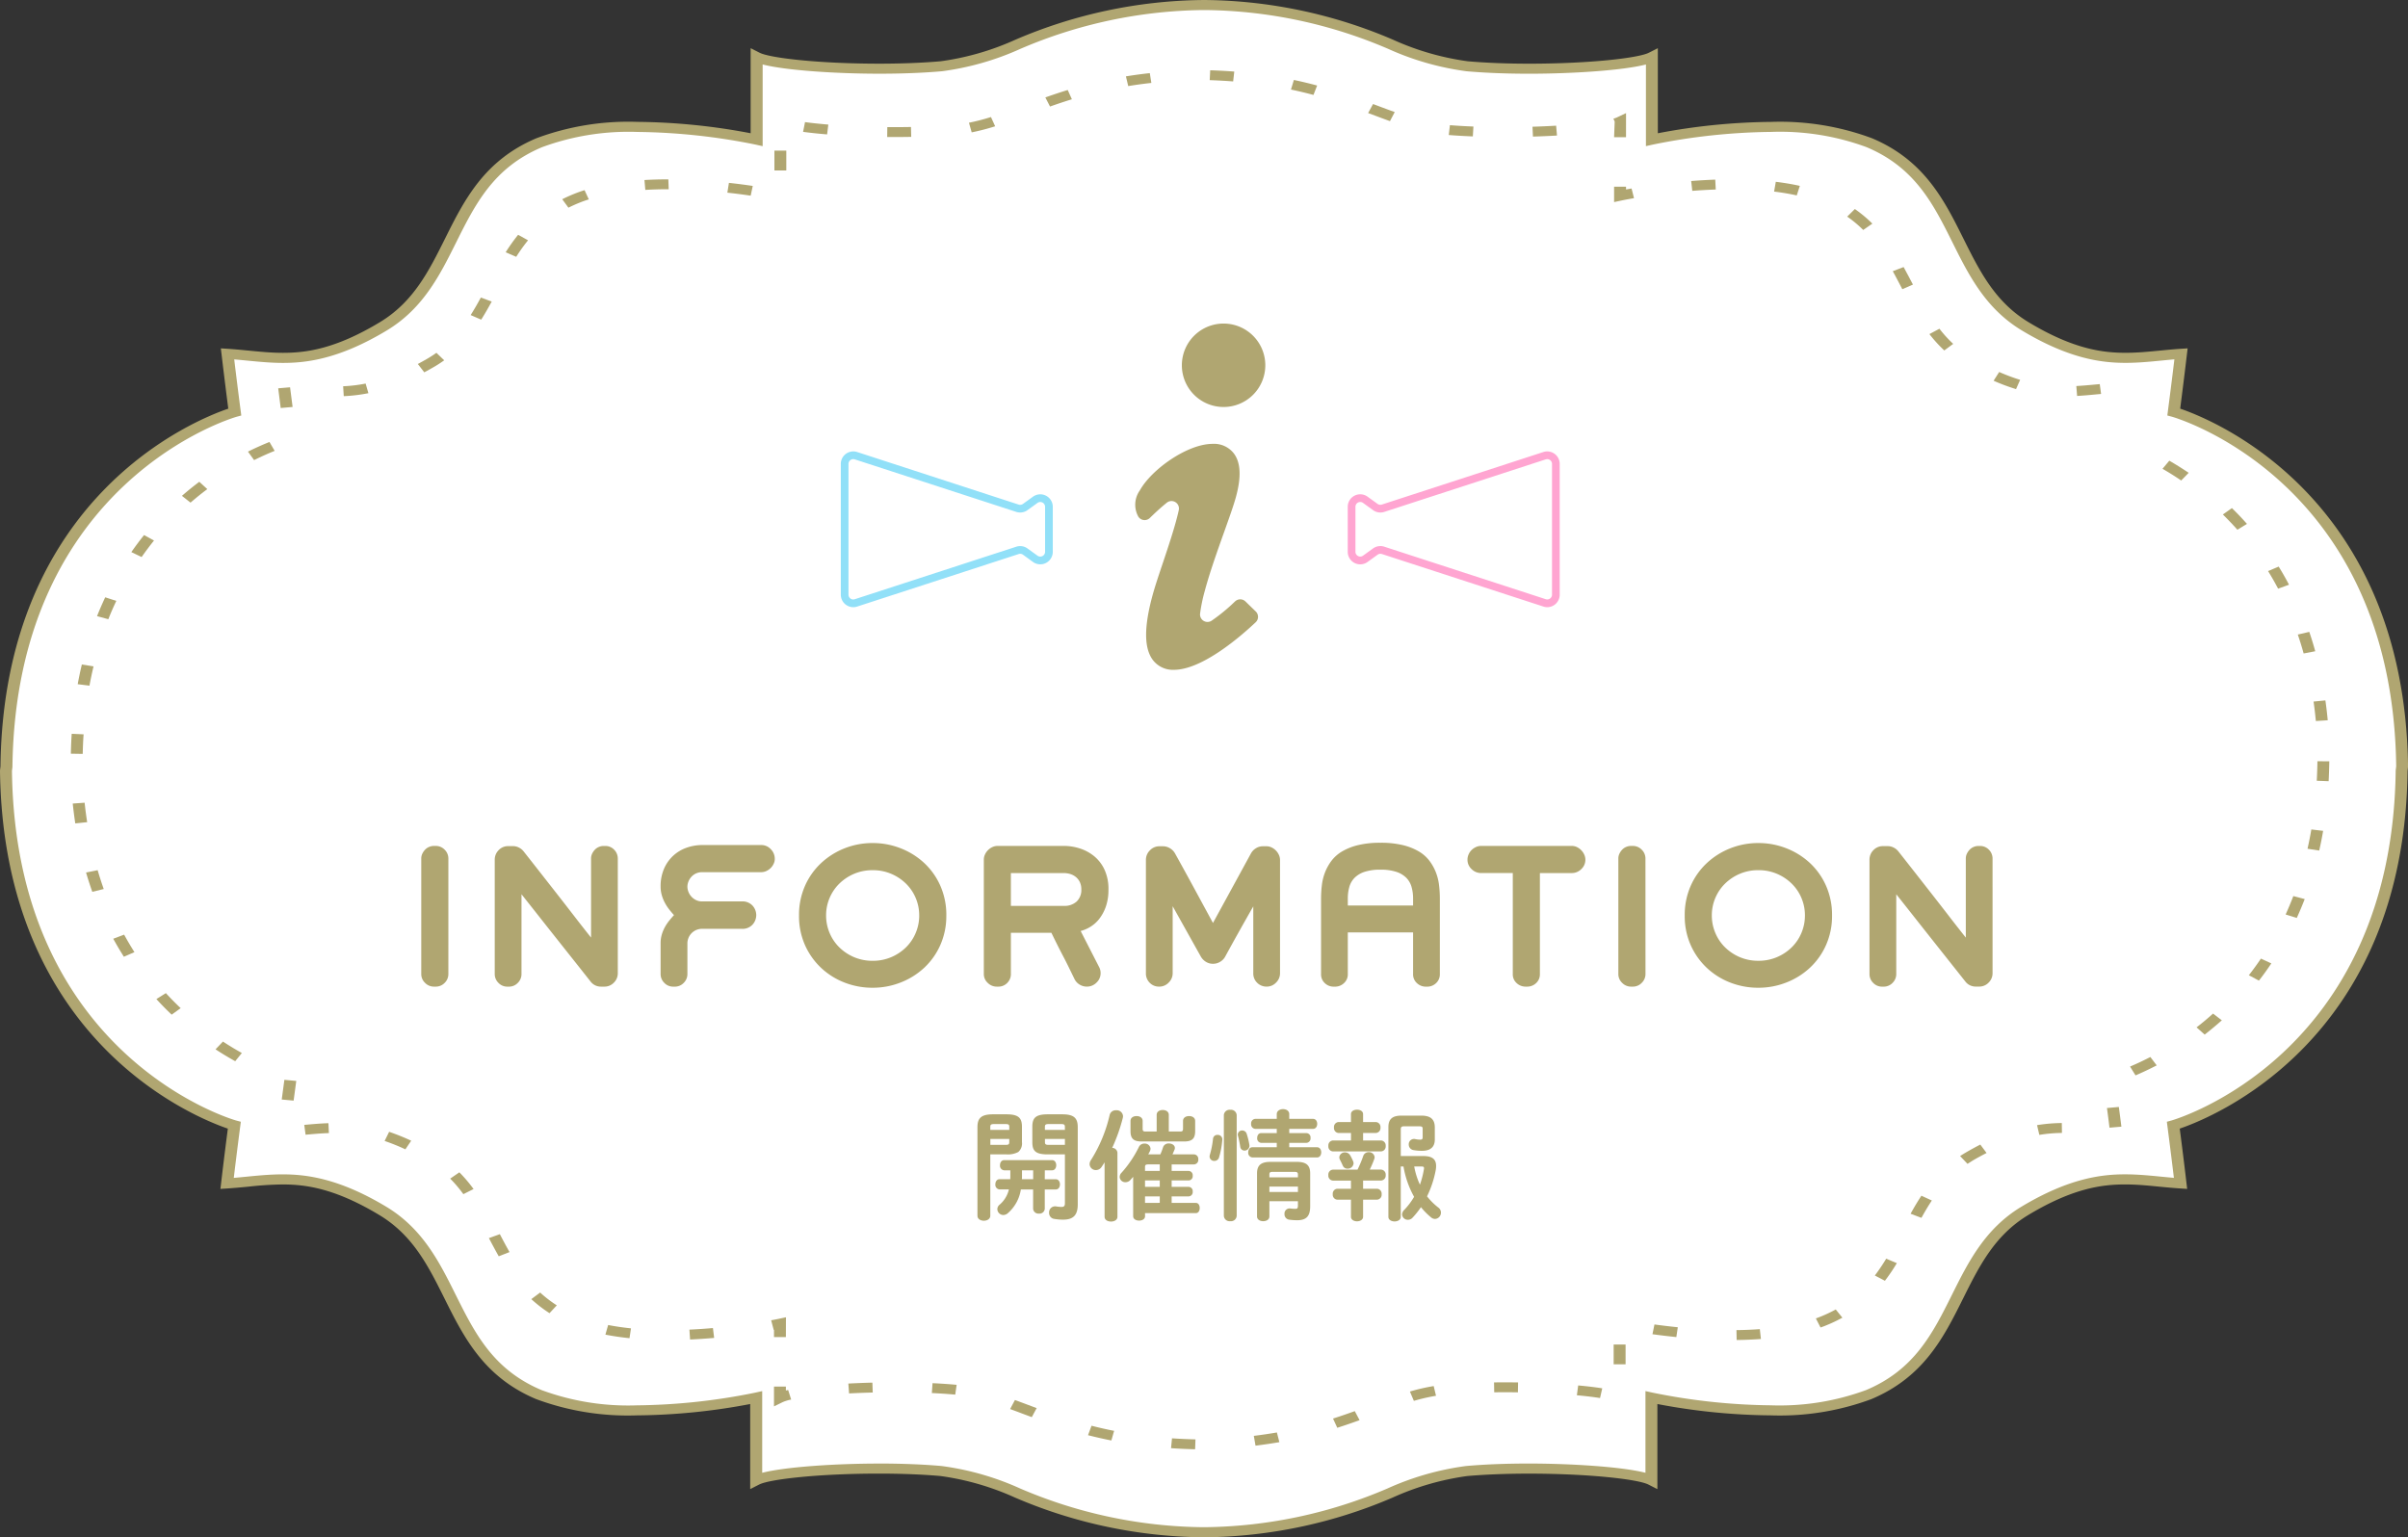 <svg xmlns="http://www.w3.org/2000/svg" xmlns:xlink="http://www.w3.org/1999/xlink" width="283.525" height="181.037" viewBox="0 0 283.525 181.037"><rect x="0" y="0" width="283.525" height="181.037" fill="#333333" stroke="none"/><defs><clipPath id="a"><rect width="84.655" height="40.779" fill="none"/></clipPath></defs><g transform="translate(0.09 0.067)"><g transform="translate(-0.09 -0.067)"><path d="M426.946,208.124c-.426,34.549-26.886,41.747-26.886,41.747s.43,3.239.856,6.837c-5.552-.359-9.954-1.82-18.351,3.238-8.961,5.4-7.356,16.958-18.347,21.6-9.391,3.955-25.6.358-25.6.358v9.719c-2.137-1.082-13.658-1.8-21.762-1.082s-13.658,6.84-30.727,7.2H285.7c-17.067-.359-22.617-6.479-30.727-7.2s-19.628,0-21.764,1.082V281.9s-16.213,3.6-25.6-.358c-10.991-4.638-9.389-16.2-18.351-21.6-8.4-5.057-12.8-3.6-18.345-3.238.422-3.6.85-6.837.85-6.837s-26.456-7.2-26.882-41.747l.052-.407c.426-34.549,26.884-41.747,26.884-41.747s-.426-3.24-.852-6.838c5.546.359,9.95,1.82,18.347-3.24,8.961-5.4,7.36-16.96,18.351-21.593,9.387-3.958,25.6-.359,25.6-.359v-9.717c2.135,1.08,13.656,1.8,21.764,1.08s13.656-6.84,30.725-7.2l.426,0c17.069.359,22.619,6.479,30.723,7.2s19.632,0,21.766-1.08v9.717s16.215-3.6,25.6.359c10.993,4.633,9.391,16.2,18.353,21.593,8.4,5.059,12.8,3.6,18.345,3.24-.424,3.6-.852,6.838-.852,6.838s26.458,7.2,26.886,41.747Z" transform="translate(-144.175 -117.401)" fill="#fff"/><path d="M286.5,298.8h-.434a57.375,57.375,0,0,1-22.018-4.676,31.73,31.73,0,0,0-8.782-2.538c-2.11-.186-4.61-.283-7.231-.283-7.142,0-12.879.665-14.1,1.283l-1.064.542V283.109a73.875,73.875,0,0,1-13.359,1.336,30.99,30.99,0,0,1-11.856-1.92c-6.173-2.606-8.512-7.3-10.775-11.833-1.91-3.83-3.712-7.449-7.67-9.834-5.269-3.179-8.728-3.607-11.417-3.607a40.282,40.282,0,0,0-4.02.262c-.8.077-1.613.154-2.449.209l-.833.054.083-.7c.328-2.8.659-5.379.792-6.4-3.816-1.3-26.437-10.329-26.828-42.184l.056-.477c.389-31.8,23.007-40.829,26.824-42.124-.131-1.018-.461-3.6-.792-6.4l-.083-.7.833.053c.84.054,1.648.135,2.455.212,1.366.133,2.658.26,4.016.26,2.692,0,6.15-.428,11.415-3.605,3.955-2.387,5.76-6,7.672-9.834,2.261-4.537,4.6-9.23,10.773-11.835a30.99,30.99,0,0,1,11.858-1.924,73.923,73.923,0,0,1,13.357,1.339V123.439l1.062.539c1.222.618,6.957,1.286,14.092,1.286,2.623,0,5.126-.1,7.237-.286a31.7,31.7,0,0,0,8.784-2.536,57.264,57.264,0,0,1,22-4.674l.445,0a57.357,57.357,0,0,1,22.022,4.676,31.711,31.711,0,0,0,8.78,2.536c2.11.186,4.612.286,7.238.286,7.136,0,12.868-.669,14.09-1.286l1.066-.539V133.46a73.829,73.829,0,0,1,13.357-1.339,30.981,30.981,0,0,1,11.854,1.924c6.177,2.6,8.516,7.3,10.777,11.836,1.91,3.828,3.716,7.445,7.67,9.832,5.265,3.177,8.726,3.6,11.417,3.6,1.357,0,2.648-.125,4.018-.258.8-.077,1.611-.158,2.451-.212l.836-.053-.085.7c-.328,2.8-.663,5.378-.792,6.4,3.816,1.3,26.435,10.327,26.828,42.182l-.056.479c-.389,31.8-23.009,40.827-26.826,42.124.133,1.016.466,3.6.792,6.4l.083.7-.831-.054c-.836-.054-1.644-.132-2.449-.209-1.37-.135-2.663-.262-4.022-.262-2.69,0-6.15.428-11.417,3.607-3.953,2.385-5.758,6-7.668,9.834-2.264,4.535-4.6,9.227-10.777,11.833a30.979,30.979,0,0,1-11.854,1.92,73.879,73.879,0,0,1-13.361-1.336v10.023l-1.062-.542c-1.22-.618-6.957-1.283-14.1-1.283-2.619,0-5.119.1-7.229.283a31.751,31.751,0,0,0-8.782,2.538,57.37,57.37,0,0,1-22,4.676Zm-38.465-8.683c2.669,0,5.221.1,7.379.293a32.806,32.806,0,0,1,9.225,2.638,55.893,55.893,0,0,0,21.444,4.565h.4a55.921,55.921,0,0,0,21.436-4.565,32.838,32.838,0,0,1,9.227-2.638c2.16-.193,4.706-.293,7.377-.293,4.993,0,11,.379,13.758,1.088v-9.621l.879.193a72.955,72.955,0,0,0,13.885,1.483,29.452,29.452,0,0,0,11.228-1.8c5.71-2.411,7.844-6.7,10.108-11.24,1.9-3.81,3.868-7.754,8.146-10.336,5.625-3.389,9.491-3.824,12.234-3.824,1.438,0,2.835.135,4.182.267.515.051,1.031.1,1.557.146-.395-3.3-.767-6.125-.767-6.125l-.062-.481.545-.149c.262-.072,25.984-7.517,26.4-41.242l.058-.467c-.422-33.7-26.144-41.1-26.4-41.168l-.547-.147.062-.481s.372-2.824.769-6.129c-.528.044-1.046.095-1.561.146-1.347.132-2.742.267-4.178.267-2.744,0-6.61-.435-12.234-3.826-4.278-2.582-6.246-6.524-8.146-10.336-2.264-4.539-4.4-8.826-10.112-11.236a29.441,29.441,0,0,0-11.226-1.8,73.139,73.139,0,0,0-13.883,1.48l-.881.195V125.36c-2.762.711-8.765,1.088-13.75,1.088-2.673,0-5.228-.1-7.387-.293a32.778,32.778,0,0,1-9.222-2.64,55.912,55.912,0,0,0-21.446-4.565l-.405,0a55.9,55.9,0,0,0-21.428,4.563,32.727,32.727,0,0,1-9.227,2.64c-2.16.193-4.714.293-7.385.293-4.986,0-10.989-.377-13.75-1.088v9.621l-.881-.195a73.243,73.243,0,0,0-13.88-1.48,29.446,29.446,0,0,0-11.228,1.8c-5.71,2.41-7.849,6.7-10.11,11.234-1.9,3.814-3.868,7.756-8.148,10.338-5.622,3.391-9.491,3.828-12.232,3.828-1.438,0-2.833-.137-4.18-.269-.513-.049-1.033-.1-1.561-.146.395,3.3.769,6.129.769,6.129l.062.479-.545.149c-.26.072-25.984,7.517-26.4,41.24l-.056.465c.42,33.7,26.14,41.1,26.4,41.171l.547.147-.062.481s-.372,2.824-.767,6.127c.526-.044,1.043-.095,1.557-.146,1.349-.132,2.742-.267,4.182-.267,2.742,0,6.61.435,12.234,3.824,4.28,2.583,6.246,6.525,8.146,10.338,2.264,4.542,4.4,8.826,10.11,11.238a29.452,29.452,0,0,0,11.228,1.8,72.863,72.863,0,0,0,13.883-1.483l.879-.193v9.621C237.035,290.5,243.042,290.121,248.032,290.121Z" transform="translate(-144.54 -117.766)" fill="#b0a671"/><path d="M280.93,284.142c-.987-.024-1.929-.067-2.835-.129l.112-1.159q1.325.088,2.764.126Zm7.111-.424-.2-1.154c.952-.116,1.858-.252,2.717-.4l.291,1.14Q289.513,283.535,288.041,283.718Zm-16.973-.612c-.969-.19-1.879-.4-2.748-.621l.412-1.112c.842.214,1.725.419,2.661.6Zm26.6-1.492-.5-1.088c.9-.286,1.75-.581,2.561-.876l.565,1.066C299.456,281.018,298.587,281.321,297.666,281.614ZM261.7,280.359l-1.014-.378c-.524-.2-1.035-.391-1.54-.573l.57-1.066q.758.279,1.551.576l1.006.378Zm-30.355-1.267v-2.333h1.4v.466c.085-.022.175-.04.268-.062l.353,1.126a4.718,4.718,0,0,0-.967.288Zm75.341-.648-.466-1.1a22.714,22.714,0,0,1,2.8-.643l.274,1.142A22.472,22.472,0,0,0,306.685,278.443Zm21.92-.335c-.757-.119-1.675-.229-2.727-.326l.154-1.157c1.089.1,2.043.212,2.833.34Zm-75.921-.4-.31-.028c-.775-.067-1.6-.119-2.444-.159l.081-1.162c.867.04,1.711.095,2.517.164l.322.029Zm-12.5-.145-.085-1.16c.91-.047,1.86-.085,2.831-.109l.04,1.166C242.022,277.483,241.086,277.521,240.189,277.566Zm78.75-.126c-.528-.009-1.058-.014-1.59-.012q-.6,0-1.2.007l-.019-1.164c.457-.007.921-.009,1.382-.009.482,0,.966.005,1.447.012Zm12.679-3.3h-1.405v-2.33h1.405Zm13.078-2.864-.023-1.164c.962-.01,1.887-.05,2.752-.114l.127,1.159C346.649,271.224,345.687,271.263,344.7,271.275Zm-123.228-.059-.077-1.162c.954-.043,1.883-.109,2.769-.183l.143,1.159C223.4,271.106,222.446,271.174,221.467,271.217Zm-7.131-.155c-1-.1-1.952-.243-2.839-.416l.324-1.135c.838.164,1.742.295,2.688.395Zm18.412-.131h-1.4v-.845l-.033.005-.3-1.136c.551-.1.86-.165.865-.167l.875-.186Zm104.846,0c-1.021-.1-1.966-.221-2.812-.334l.235-1.15c.823.114,1.752.228,2.748.328Zm16.98-1.124-.553-1.072c.206-.071.4-.147.6-.228a16.77,16.77,0,0,0,1.742-.826l.779.967a17.3,17.3,0,0,1-1.91.907C355.022,269.641,354.795,269.725,354.573,269.8Zm-149.657-1.69a15.879,15.879,0,0,1-2.143-1.652l1.041-.779a13.97,13.97,0,0,0,1.96,1.509ZM362.149,264.3l-1.185-.621A22.518,22.518,0,0,0,362.3,261.7l1.253.524A21.971,21.971,0,0,1,362.149,264.3Zm-163.213-2.883c-.4-.707-.779-1.424-1.158-2.142l1.289-.464c.368.707.742,1.412,1.139,2.109Zm167.514-4.526-1.278-.484c.441-.8.856-1.493,1.274-2.123l1.228.564C367.274,255.448,366.875,256.115,366.449,256.889ZM194.77,254.1a15.192,15.192,0,0,0-1.551-1.829l1.081-.743a16.827,16.827,0,0,1,1.671,1.969Zm177.1-3.573-.869-.914c.237-.155.482-.305.732-.452q.854-.494,1.648-.9l.738.991q-.767.388-1.58.859C372.311,250.253,372.09,250.392,371.874,250.532Zm-183.926-1.705a23.862,23.862,0,0,0-2.444-.986l.53-1.078a26.343,26.343,0,0,1,2.6,1.048Zm192.387-1.707-.27-1.143a19.456,19.456,0,0,1,2.914-.248l.019,1.166A17.542,17.542,0,0,0,380.336,247.12ZM176.192,247.1l-.154-1.157c1-.091,1.9-.171,2.846-.2l.056,1.166C178.036,246.935,177.161,247.013,176.192,247.1Zm212.4-.829c-.1-.817-.2-1.6-.3-2.314l1.4-.126c.093.714.2,1.5.3,2.321Zm-213.807-3.188-1.4-.128.312-2.318,1.4.129Zm216.871-2.971-.644-1.038c.8-.34,1.607-.719,2.39-1.128l.748.988C393.327,239.36,392.489,239.757,391.654,240.114Zm-223.748-1.669c-.779-.433-1.559-.9-2.316-1.4l.873-.914c.725.478,1.474.931,2.224,1.348ZM399.8,235.31l-.956-.852c.671-.519,1.322-1.066,1.941-1.623l1.033.793C401.171,234.2,400.494,234.77,399.8,235.31Zm-239.373-2.348c-.628-.593-1.233-1.209-1.8-1.836l1.116-.7c.551.6,1.139,1.2,1.744,1.769Zm245.758-4.009L405,228.319q.726-.931,1.422-1.959l1.224.566C407.189,227.611,406.7,228.3,406.183,228.952ZM154.8,226.142c-.43-.676-.85-1.385-1.253-2.121l1.282-.481q.583,1.071,1.214,2.059Zm255.845-4.568-1.314-.41q.474-1.048.906-2.167l1.339.352Q411.13,220.5,410.641,221.574Zm-259.564-3.08q-.393-1.1-.736-2.274l1.366-.274c.222.76.459,1.5.715,2.219Zm262.205-4.857-1.378-.214c.166-.738.318-1.5.449-2.271l1.388.164Q413.543,212.506,413.283,213.637Zm-264.209-3.2c-.116-.76-.214-1.538-.3-2.336l1.4-.1q.125,1.172.3,2.292Zm265.319-4.966-1.4-.053c.04-.75.067-1.521.077-2.3l1.4.01C414.459,203.922,414.432,204.705,414.393,205.471Zm-264.44-3.218-1.4-.024c.017-.8.048-1.579.1-2.343l1.4.062C150,200.7,149.972,201.469,149.953,202.253Zm262.933-3.871c-.075-.781-.164-1.547-.27-2.292l1.393-.136c.108.762.2,1.54.276,2.338Zm-262.139-4.164-1.386-.174c.143-.795.306-1.566.486-2.319l1.376.226Q150.961,193.055,150.747,194.218Zm260.7-3.793c-.21-.766-.443-1.507-.686-2.226l1.351-.316c.249.736.488,1.5.7,2.281Zm-258.477-4.03-1.332-.364c.3-.766.626-1.505.96-2.219l1.307.424C153.576,184.931,153.262,185.65,152.967,186.395Zm255.473-3.6q-.57-1.079-1.183-2.071l1.249-.529c.42.683.827,1.391,1.216,2.133Zm-251.555-3.723-1.214-.583q.733-1.055,1.5-2.007l1.168.643Q157.6,178.054,156.885,179.075Zm246.758-3.218c-.551-.617-1.127-1.221-1.709-1.795l1.066-.752c.607.591,1.206,1.217,1.769,1.859Zm-241-3.19-1.016-.8c.659-.574,1.349-1.133,2.047-1.655l.942.864C163.941,171.579,163.276,172.117,162.642,172.667Zm234.384-2.607c-.719-.488-1.459-.952-2.2-1.379l.8-.954c.765.443,1.534.924,2.282,1.429Zm-226.9-2.4-.723-1c.842-.421,1.692-.8,2.53-1.138l.611,1.048C171.742,166.893,170.93,167.258,170.125,167.66Zm3.13-6.137-.293-2.319,1.395-.121.3,2.316Zm7.425-1.4-.073-1.162a17.062,17.062,0,0,0,2.648-.316l.326,1.133A18.792,18.792,0,0,1,180.68,160.125Zm204.09-.026-.094-1.162c.8-.043,1.584-.117,2.378-.191l.382-.036.156,1.159-.382.035C386.395,159.978,385.589,160.054,384.77,160.1Zm-7.19-.8a23.3,23.3,0,0,1-2.642-.986l.657-1.029a22.375,22.375,0,0,0,2.467.924Zm-187.42-1.978-.759-.981c.349-.184.7-.383,1.066-.591.395-.228.771-.471,1.124-.724l.915.883c-.389.279-.8.547-1.239.8C190.89,156.925,190.52,157.131,190.16,157.323Zm178.97-2.574a16.226,16.226,0,0,1-1.75-1.926l1.179-.631a14.767,14.767,0,0,0,1.621,1.783Zm-172.265-3.626-1.243-.54c.426-.673.819-1.364,1.2-2.064l1.28.472C197.712,149.715,197.306,150.429,196.866,151.122Zm167.326-3.587c-.4-.762-.754-1.447-1.124-2.121l1.274-.486c.378.683.736,1.373,1.1,2.062Zm-163.2-3.811-1.245-.54a21.927,21.927,0,0,1,1.465-2.057l1.168.65A19.714,19.714,0,0,0,200.989,143.725Zm158.595-3.164a13.914,13.914,0,0,0-1.885-1.573l.9-.893a15.385,15.385,0,0,1,2.062,1.721ZM207.142,137.93l-.73-.995c.43-.217.883-.421,1.361-.616.409-.166.833-.317,1.268-.453l.5,1.086c-.4.126-.782.262-1.154.414C207.952,137.543,207.535,137.731,207.142,137.93Zm123.12-.66v-1.814h1.405v.329c.189-.035.405-.074.651-.116l.287,1.138c-.923.16-1.457.274-1.467.276ZM228.6,136.514c-.806-.119-1.731-.243-2.746-.353l.185-1.154c1.035.112,1.979.238,2.806.36Zm123.168-.029c-.825-.185-1.725-.338-2.667-.452l.2-1.152c1,.122,1.954.283,2.831.479Zm-12.3-.538-.131-1.157c.91-.072,1.864-.129,2.835-.164l.06,1.164C341.284,135.822,340.357,135.878,339.468,135.947Zm-123.274-.112-.1-1.162c.89-.053,1.837-.079,2.812-.079l.042,1.164C217.967,135.757,217.054,135.783,216.194,135.835Zm16.6-2.293h-1.4V131.21h1.4Zm98.872-3.912h-1.405l.071-1.835-.148-.35a2.751,2.751,0,0,0,.43-.153l1.052-.5Zm-86.016-.021-.975-.005.012-1.164.964,0c.607,0,1.216,0,1.823-.016l.029,1.166C246.89,129.6,246.27,129.608,245.651,129.608Zm75.058-.052-.056-1.162c.96-.029,1.9-.071,2.785-.122l.1,1.16C322.63,129.486,321.68,129.527,320.709,129.556Zm-7.079-.022c-.975-.038-1.925-.091-2.835-.164l.137-1.159c.885.071,1.817.124,2.767.16ZM237.6,129.3c-1.048-.086-2-.188-2.829-.3l.227-1.148c.8.11,1.729.207,2.744.291Zm17.023-.241-.322-1.135a24.023,24.023,0,0,0,2.59-.669l.495,1.088A25.683,25.683,0,0,1,254.626,129.058Zm49.249-1.323c-.676-.241-1.362-.5-2.072-.767l-.5-.184.578-1.062.5.186c.7.266,1.384.519,2.054.759Zm-40.026-1.719-.551-1.071c.833-.295,1.708-.59,2.636-.876l.488,1.093C265.518,125.44,264.663,125.728,263.849,126.016Zm31.02-1.366c-.84-.224-1.721-.438-2.65-.633l.341-1.129c.964.2,1.875.422,2.74.655Zm-21.812-1.043-.272-1.143c.892-.145,1.827-.274,2.812-.381l.183,1.154C274.827,123.34,273.919,123.468,273.056,123.608Zm12.355-.547q-1.322-.1-2.76-.152l.056-1.162c.985.033,1.933.086,2.835.153Z" transform="translate(-140.213 -113.472)" fill="#b0a671"/></g><path d="M-89.208-1.3a1.434,1.434,0,0,1-.441,1.05A1.434,1.434,0,0,1-90.7.189h-.21a1.445,1.445,0,0,1-1.04-.441A1.418,1.418,0,0,1-92.4-1.3V-14.889a1.317,1.317,0,0,1,.126-.577,1.834,1.834,0,0,1,.326-.473,1.392,1.392,0,0,1,.473-.325,1.441,1.441,0,0,1,.567-.116h.21a1.434,1.434,0,0,1,1.05.441,1.434,1.434,0,0,1,.441,1.05Zm19.95-.084a1.533,1.533,0,0,1-.459,1.1,1.51,1.51,0,0,1-1.126.473h-.376A1.519,1.519,0,0,1-72.471-.42q-1.077-1.365-2.069-2.615l-1.974-2.489q-.982-1.239-1.984-2.51t-2.1-2.656V-1.3a1.439,1.439,0,0,1-.438,1.05,1.42,1.42,0,0,1-1.043.441h-.188A1.42,1.42,0,0,1-83.31-.252a1.439,1.439,0,0,1-.438-1.05v-13.44a1.575,1.575,0,0,1,.463-1.145,1.529,1.529,0,0,1,1.136-.472h.547a1.537,1.537,0,0,1,.694.168,1.653,1.653,0,0,1,.568.462q1.01,1.281,1.988,2.53l1.957,2.5q.978,1.25,1.957,2.52t2.03,2.594v-9.3a1.324,1.324,0,0,1,.125-.577,1.835,1.835,0,0,1,.323-.473,1.383,1.383,0,0,1,.469-.325,1.423,1.423,0,0,1,.563-.116h.188a1.41,1.41,0,0,1,1.053.441,1.456,1.456,0,0,1,.428,1.05Zm18.48-13.545a1.286,1.286,0,0,1-.116.62,1.741,1.741,0,0,1-.357.525,1.782,1.782,0,0,1-.514.357,1.431,1.431,0,0,1-.609.137H-59.3a1.742,1.742,0,0,0-.766.157,1.7,1.7,0,0,0-.546.41,1.82,1.82,0,0,0-.336.556,1.63,1.63,0,0,0-.115.577,1.68,1.68,0,0,0,.115.6,1.82,1.82,0,0,0,.336.557,1.832,1.832,0,0,0,.546.42,1.65,1.65,0,0,0,.766.168h4.62a1.6,1.6,0,0,1,1.292.5,1.675,1.675,0,0,1,.431,1.113,1.675,1.675,0,0,1-.431,1.113,1.6,1.6,0,0,1-1.292.5H-59.3a1.742,1.742,0,0,0-.766.158,1.777,1.777,0,0,0-.546.4,1.694,1.694,0,0,0-.336.546,1.63,1.63,0,0,0-.115.577V-1.3a1.439,1.439,0,0,1-.438,1.05,1.42,1.42,0,0,1-1.043.441h-.188A1.42,1.42,0,0,1-63.78-.252a1.439,1.439,0,0,1-.438-1.05V-4.935a3.516,3.516,0,0,1,.147-1.029,4.442,4.442,0,0,1,.378-.893,5.312,5.312,0,0,1,.514-.756q.283-.346.536-.62-.252-.273-.536-.63a5.537,5.537,0,0,1-.514-.777,4.634,4.634,0,0,1-.378-.913,3.622,3.622,0,0,1-.147-1.04,5.145,5.145,0,0,1,.407-2.11,4.553,4.553,0,0,1,1.085-1.533,4.55,4.55,0,0,1,1.567-.934,5.515,5.515,0,0,1,1.855-.315h6.93a1.5,1.5,0,0,1,1.113.472A1.587,1.587,0,0,1-50.778-14.931Zm20.2,6.741a8.4,8.4,0,0,1-.7,3.465,8.174,8.174,0,0,1-1.9,2.688A8.71,8.71,0,0,1-35.952-.3a8.927,8.927,0,0,1-3.3.62,9.037,9.037,0,0,1-3.307-.609,8.5,8.5,0,0,1-2.762-1.732,8.322,8.322,0,0,1-1.9-2.688,8.38,8.38,0,0,1-.7-3.476,8.452,8.452,0,0,1,.7-3.486,8.174,8.174,0,0,1,1.9-2.688A8.74,8.74,0,0,1-42.556-16.1a8.9,8.9,0,0,1,3.307-.62,8.927,8.927,0,0,1,3.3.62,8.71,8.71,0,0,1,2.772,1.733,8.174,8.174,0,0,1,1.9,2.688A8.452,8.452,0,0,1-30.576-8.19Zm-3.192,0a5.218,5.218,0,0,0-.41-2.058,5.2,5.2,0,0,0-1.145-1.691,5.6,5.6,0,0,0-1.733-1.155,5.48,5.48,0,0,0-2.194-.431,5.48,5.48,0,0,0-2.194.431,5.6,5.6,0,0,0-1.732,1.155,5.2,5.2,0,0,0-1.145,1.691,5.218,5.218,0,0,0-.41,2.058,5.242,5.242,0,0,0,.41,2.048,5.168,5.168,0,0,0,1.145,1.7,5.6,5.6,0,0,0,1.732,1.155,5.48,5.48,0,0,0,2.194.431,5.48,5.48,0,0,0,2.194-.431,5.6,5.6,0,0,0,1.733-1.155,5.168,5.168,0,0,0,1.145-1.7A5.242,5.242,0,0,0-33.768-8.19Zm22.281-3.066A5.931,5.931,0,0,1-11.8-9.219a5.081,5.081,0,0,1-.787,1.449,3.908,3.908,0,0,1-1.061.934,4.107,4.107,0,0,1-1.113.473L-12.579-2.1a1.493,1.493,0,0,1,.168.714,1.5,1.5,0,0,1-.483,1.1,1.569,1.569,0,0,1-1.134.473,1.633,1.633,0,0,1-.861-.242A1.562,1.562,0,0,1-15.5-.735q-.357-.735-.682-1.4t-.661-1.3q-.336-.64-.672-1.312t-.693-1.407h-4.767V-1.3A1.451,1.451,0,0,1-23.4-.252a1.424,1.424,0,0,1-1.061.441h-.189A1.48,1.48,0,0,1-25.7-.252a1.4,1.4,0,0,1-.462-1.05V-14.763a1.431,1.431,0,0,1,.136-.609,1.782,1.782,0,0,1,.357-.515,1.782,1.782,0,0,1,.514-.357,1.431,1.431,0,0,1,.609-.137h7.791a6.136,6.136,0,0,1,1.953.315,5.084,5.084,0,0,1,1.691.945,4.5,4.5,0,0,1,1.187,1.6A5.418,5.418,0,0,1-11.487-11.256Zm-3.192,0a1.976,1.976,0,0,0-.179-.872,1.728,1.728,0,0,0-.483-.609,1.922,1.922,0,0,0-.672-.346,2.7,2.7,0,0,0-.745-.105h-6.216v3.864h6.216a2.115,2.115,0,0,0,1.543-.525A1.881,1.881,0,0,0-14.679-11.256ZM8.715-1.386a1.516,1.516,0,0,1-.469,1.1,1.5,1.5,0,0,1-1.1.473A1.545,1.545,0,0,1,6.024-.263a1.512,1.512,0,0,1-.459-1.124V-9.261Q4.7-7.749,3.877-6.279T2.232-3.3a1.61,1.61,0,0,1-.591.578,1.61,1.61,0,0,1-.823.22,1.554,1.554,0,0,1-.812-.22,1.752,1.752,0,0,1-.6-.6L-3.927-9.282v7.9A1.516,1.516,0,0,1-4.4-.284,1.52,1.52,0,0,1-5.513.189,1.51,1.51,0,0,1-6.628-.263a1.53,1.53,0,0,1-.449-1.124V-14.721A1.559,1.559,0,0,1-6.6-15.866a1.511,1.511,0,0,1,1.1-.473h.441a1.56,1.56,0,0,1,.809.231,1.611,1.611,0,0,1,.6.609q1.113,2,2.226,4.053T.819-7.308L5.292-15.5a1.635,1.635,0,0,1,.588-.609,1.506,1.506,0,0,1,.8-.231h.441a1.363,1.363,0,0,1,.6.136,1.83,1.83,0,0,1,.5.357,1.782,1.782,0,0,1,.357.515,1.431,1.431,0,0,1,.136.609ZM27.531-1.3a1.394,1.394,0,0,1-.449,1.082,1.486,1.486,0,0,1-1.033.41h-.188a1.5,1.5,0,0,1-1.022-.41A1.379,1.379,0,0,1,24.381-1.3V-6.2H16.695V-1.3a1.379,1.379,0,0,1-.459,1.082,1.5,1.5,0,0,1-1.022.41h-.188a1.486,1.486,0,0,1-1.033-.41A1.394,1.394,0,0,1,13.545-1.3v-8.883a13.385,13.385,0,0,1,.095-1.575,6.142,6.142,0,0,1,.378-1.523,5.724,5.724,0,0,1,.767-1.365,4.311,4.311,0,0,1,1.26-1.1,6.927,6.927,0,0,1,1.879-.735,10.984,10.984,0,0,1,2.615-.273,10.984,10.984,0,0,1,2.614.273,6.927,6.927,0,0,1,1.88.735,4.311,4.311,0,0,1,1.26,1.1,5.724,5.724,0,0,1,.767,1.365,6.142,6.142,0,0,1,.378,1.523,13.385,13.385,0,0,1,.094,1.575Zm-3.15-8.883A4.965,4.965,0,0,0,24.2-11.55a2.49,2.49,0,0,0-.623-1.082,2.966,2.966,0,0,0-1.182-.7,5.834,5.834,0,0,0-1.858-.252,5.834,5.834,0,0,0-1.858.252,2.966,2.966,0,0,0-1.182.7,2.49,2.49,0,0,0-.623,1.082,4.965,4.965,0,0,0-.179,1.365v.819h7.686Zm20.286-4.578a1.485,1.485,0,0,1-.483,1.113,1.563,1.563,0,0,1-1.113.462H39.312V-1.3A1.39,1.39,0,0,1,38.86-.221a1.5,1.5,0,0,1-1.04.41h-.21a1.514,1.514,0,0,1-1.029-.41A1.375,1.375,0,0,1,36.12-1.3V-13.188H32.382a1.563,1.563,0,0,1-1.113-.462,1.485,1.485,0,0,1-.483-1.113,1.531,1.531,0,0,1,.126-.609,1.626,1.626,0,0,1,.347-.515,1.782,1.782,0,0,1,.514-.357,1.431,1.431,0,0,1,.609-.137H43.071a1.363,1.363,0,0,1,.6.137,1.83,1.83,0,0,1,.5.357,1.782,1.782,0,0,1,.357.515A1.431,1.431,0,0,1,44.667-14.763ZM51.744-1.3A1.434,1.434,0,0,1,51.3-.252a1.434,1.434,0,0,1-1.05.441h-.21A1.445,1.445,0,0,1,49-.252a1.418,1.418,0,0,1-.451-1.05V-14.889a1.317,1.317,0,0,1,.126-.577A1.834,1.834,0,0,1,49-15.939a1.392,1.392,0,0,1,.472-.325,1.441,1.441,0,0,1,.567-.116h.21a1.434,1.434,0,0,1,1.05.441,1.434,1.434,0,0,1,.441,1.05ZM73.71-8.19a8.4,8.4,0,0,1-.7,3.465,8.174,8.174,0,0,1-1.9,2.688A8.71,8.71,0,0,1,68.334-.3a8.927,8.927,0,0,1-3.3.62,9.037,9.037,0,0,1-3.307-.609,8.5,8.5,0,0,1-2.762-1.732,8.322,8.322,0,0,1-1.9-2.688,8.38,8.38,0,0,1-.7-3.476,8.452,8.452,0,0,1,.7-3.486,8.174,8.174,0,0,1,1.9-2.688A8.74,8.74,0,0,1,61.729-16.1a8.9,8.9,0,0,1,3.307-.62,8.927,8.927,0,0,1,3.3.62,8.71,8.71,0,0,1,2.772,1.733,8.174,8.174,0,0,1,1.9,2.688A8.453,8.453,0,0,1,73.71-8.19Zm-3.192,0a5.218,5.218,0,0,0-.41-2.058,5.2,5.2,0,0,0-1.145-1.691,5.6,5.6,0,0,0-1.733-1.155,5.48,5.48,0,0,0-2.194-.431,5.48,5.48,0,0,0-2.194.431,5.6,5.6,0,0,0-1.732,1.155,5.2,5.2,0,0,0-1.145,1.691,5.218,5.218,0,0,0-.41,2.058,5.242,5.242,0,0,0,.41,2.048,5.168,5.168,0,0,0,1.145,1.7,5.6,5.6,0,0,0,1.732,1.155,5.48,5.48,0,0,0,2.194.431,5.48,5.48,0,0,0,2.194-.431,5.6,5.6,0,0,0,1.733-1.155,5.168,5.168,0,0,0,1.145-1.7A5.242,5.242,0,0,0,70.518-8.19Zm22.092,6.8a1.533,1.533,0,0,1-.459,1.1,1.51,1.51,0,0,1-1.126.473h-.376A1.519,1.519,0,0,1,89.4-.42Q88.32-1.785,87.328-3.035L85.355-5.523q-.982-1.239-1.984-2.51t-2.1-2.656V-1.3a1.439,1.439,0,0,1-.438,1.05,1.42,1.42,0,0,1-1.043.441H79.6a1.42,1.42,0,0,1-1.043-.441A1.439,1.439,0,0,1,78.12-1.3v-13.44a1.575,1.575,0,0,1,.463-1.145,1.529,1.529,0,0,1,1.136-.472h.547a1.537,1.537,0,0,1,.694.168,1.653,1.653,0,0,1,.568.462q1.01,1.281,1.988,2.53l1.957,2.5q.978,1.25,1.957,2.52t2.03,2.594v-9.3a1.324,1.324,0,0,1,.125-.577,1.835,1.835,0,0,1,.323-.473,1.383,1.383,0,0,1,.469-.325,1.423,1.423,0,0,1,.563-.116h.188a1.41,1.41,0,0,1,1.053.441,1.456,1.456,0,0,1,.428,1.05Z" transform="translate(141.91 115.933)" fill="#b0a671"/><path d="M-23.492-6.608a2.6,2.6,0,0,0,1.386-.28,1.334,1.334,0,0,0,.434-1.162V-9.856c0-1.008-.364-1.47-1.82-1.47h-1.6c-1.456,0-1.82.518-1.82,1.526V.616c0,.392.378.588.756.588s.756-.2.756-.588V-6.608Zm-1.9-1.12v-.7h2.226v.378c0,.252-.084.322-.434.322Zm2.226-1.764H-25.4v-.364c0-.252.1-.322.448-.322H-23.6c.35,0,.434.07.434.322Zm6.552,2.884v5.74c0,.35-.112.448-.42.448a4.384,4.384,0,0,1-.588-.056.709.709,0,0,0-.854.742.7.7,0,0,0,.63.728,6.164,6.164,0,0,0,1.022.084c1.162,0,1.722-.5,1.722-1.792V-9.8c0-1.008-.364-1.526-1.806-1.526h-1.736c-1.456,0-1.806.462-1.806,1.47V-8.05c0,1.008.35,1.442,1.806,1.442Zm0-1.12h-1.918c-.336,0-.434-.07-.434-.322v-.378h2.352Zm0-1.764H-18.97v-.364c0-.252.1-.322.434-.322h1.484c.336,0,.434.07.434.322Zm-2.366,4.76h.854c.336,0,.49-.308.49-.6s-.154-.6-.49-.6h-5.642c-.322,0-.49.294-.49.6a.543.543,0,0,0,.49.6h.728v.588c0,.168,0,.322-.014.462h-1.26c-.322,0-.49.294-.49.6a.543.543,0,0,0,.49.6h1.106A3.369,3.369,0,0,1-24.318-.672a.679.679,0,0,0-.252.518.712.712,0,0,0,.714.686.832.832,0,0,0,.532-.224A4.631,4.631,0,0,0-21.8-2.478h1.442V-.21a.622.622,0,0,0,.686.574.615.615,0,0,0,.686-.574V-2.478h1.3c.336,0,.49-.308.49-.6s-.154-.6-.49-.6h-1.3Zm-1.372,0v1.05h-1.33a3.165,3.165,0,0,0,.014-.364v-.686ZM-7.182.308H-1.19c.308,0,.448-.308.448-.6s-.14-.6-.448-.6H-4.046v-.77H-2.03a.5.5,0,0,0,.462-.56.5.5,0,0,0-.462-.56H-4.046v-.756H-2.03a.5.5,0,0,0,.462-.56.5.5,0,0,0-.462-.56H-4.046v-.77H-1.4A.53.53,0,0,0-.91-6.02a.53.53,0,0,0-.49-.588H-3.948c.07-.154.14-.322.224-.518a.533.533,0,0,0,.056-.238c0-.336-.35-.532-.714-.532a.675.675,0,0,0-.672.434,8.084,8.084,0,0,1-.322.854H-6.8c.056-.112.126-.238.182-.35a.735.735,0,0,0,.084-.322.662.662,0,0,0-.714-.6A.692.692,0,0,0-7.9-7.49a13.14,13.14,0,0,1-2.03,3.024.733.733,0,0,0-.238.518.657.657,0,0,0,.686.616A.756.756,0,0,0-8.9-3.6c.112-.112.21-.238.322-.364V.672c0,.35.35.518.7.518s.7-.168.7-.518Zm0-1.2v-.77h1.736V-.9Zm0-1.89v-.756h1.736v.756Zm0-1.876v-.476c0-.2.07-.294.364-.294h1.372v.77ZM-5.81-9.3H-7.14c-.252,0-.322-.084-.322-.336v-.91c0-.392-.35-.574-.714-.574s-.714.182-.714.574v1.2c0,.868.35,1.218,1.3,1.218h5.012c.952,0,1.3-.35,1.3-1.218v-1.2c0-.392-.35-.574-.714-.574s-.714.182-.714.574v.91c0,.252-.07.336-.322.336H-4.382v-1.96c0-.392-.35-.574-.714-.574s-.714.182-.714.574ZM-11.942.742c0,.378.378.56.756.56s.756-.182.756-.56v-7.56a.634.634,0,0,0-.616-.56A20.342,20.342,0,0,0-9.8-10.892a1.081,1.081,0,0,0,.028-.21.738.738,0,0,0-.812-.7.726.726,0,0,0-.756.532,17.072,17.072,0,0,1-2.2,5.32.9.9,0,0,0-.168.49.729.729,0,0,0,.742.7.8.8,0,0,0,.686-.392c.112-.168.224-.336.336-.518ZM7.574-5.726c-1.162,0-1.568.462-1.568,1.358V.7c0,.378.364.56.728.56s.728-.182.728-.56V-1.092h3.36v.476c0,.392-.084.42-.364.42a5.05,5.05,0,0,1-.546-.042A.6.6,0,0,0,9.24.406a.637.637,0,0,0,.546.672,7.018,7.018,0,0,0,.924.07c1.134,0,1.554-.5,1.554-1.652V-4.368c0-.9-.392-1.358-1.568-1.358Zm2.8,1.176c.364,0,.448.07.448.322v.322H7.462v-.322c0-.252.07-.322.434-.322Zm.448,2.366H7.462v-.63h3.36ZM8.33-7.448H5.46c-.322,0-.49.294-.49.6a.543.543,0,0,0,.49.6h7.616c.336,0,.49-.308.49-.6s-.154-.6-.49-.6H9.8v-.518h2.016a.516.516,0,0,0,.49-.574.509.509,0,0,0-.49-.574H9.8v-.5h2.8c.336,0,.49-.294.49-.588s-.154-.588-.49-.588H9.8v-.56c0-.392-.364-.588-.728-.588s-.742.2-.742.588v.56H5.8a.53.53,0,0,0-.49.588.53.53,0,0,0,.49.588H8.33v.5H6.5c-.322,0-.476.28-.476.574a.514.514,0,0,0,.476.574H8.33ZM3.612-11.242a.676.676,0,0,0-.756-.616.676.676,0,0,0-.756.616V.63a.677.677,0,0,0,.756.63A.677.677,0,0,0,3.612.63ZM.826-8.456A10.556,10.556,0,0,1,.448-6.538a.963.963,0,0,0-.028.182.535.535,0,0,0,.56.518.567.567,0,0,0,.56-.434,9.939,9.939,0,0,0,.378-2.044.53.53,0,0,0-.56-.588A.5.5,0,0,0,.826-8.456ZM4.788-9.03a.54.54,0,0,0-.518-.392.5.5,0,0,0-.532.476.7.7,0,0,0,.028.168c.1.336.2.868.266,1.274a.5.5,0,0,0,.5.448.575.575,0,0,0,.574-.672A8.4,8.4,0,0,0,4.788-9.03ZM22.932-6.412V-9.576c0-.238.1-.336.35-.336H25.13c.308,0,.378.07.378.308v.98c0,.2-.07.28-.266.28a2.781,2.781,0,0,1-.63-.07.622.622,0,0,0-.742.644.661.661,0,0,0,.56.658,5.644,5.644,0,0,0,1.008.084c.952,0,1.5-.42,1.5-1.33V-9.772c0-.952-.476-1.4-1.582-1.4H23c-1.05,0-1.526.406-1.526,1.344V.756c0,.35.364.532.728.532s.728-.182.728-.532V-5.18h.322A11.061,11.061,0,0,0,24.5-1.61,8.076,8.076,0,0,1,23.338-.07a.778.778,0,0,0-.252.546.67.67,0,0,0,.7.616A.724.724,0,0,0,24.3.868a9.939,9.939,0,0,0,1.008-1.26A8.064,8.064,0,0,0,26.5.812a.72.72,0,0,0,.462.182.739.739,0,0,0,.7-.742.733.733,0,0,0-.294-.588,7.562,7.562,0,0,1-1.344-1.33A12.007,12.007,0,0,0,27.034-4.69a2.62,2.62,0,0,0,.056-.56c0-.714-.364-1.162-1.5-1.162Zm2.45,1.232c.252,0,.308.07.28.28a10.376,10.376,0,0,1-.476,1.862,8.858,8.858,0,0,1-.672-2.142Zm-6.888-5.236v-.924c0-.364-.35-.532-.714-.532s-.714.168-.714.532v.924H15.6a.579.579,0,0,0-.532.644.579.579,0,0,0,.532.644h1.47v.882H14.938a.579.579,0,0,0-.532.644.579.579,0,0,0,.532.644h5.67a.58.58,0,0,0,.546-.644.58.58,0,0,0-.546-.644H18.494v-.882h1.5a.58.58,0,0,0,.546-.644.58.58,0,0,0-.546-.644ZM17.066-2.562h-1.61a.579.579,0,0,0-.532.644.579.579,0,0,0,.532.644h1.61V.742c0,.35.364.532.714.532s.714-.182.714-.532V-1.274h1.638a.58.58,0,0,0,.546-.644.58.58,0,0,0-.546-.644H18.494v-.966h2.114a.58.58,0,0,0,.546-.644.58.58,0,0,0-.546-.644h-1.33a11.9,11.9,0,0,0,.532-1.246.562.562,0,0,0,.042-.21.658.658,0,0,0-.7-.6.66.66,0,0,0-.644.462,12.76,12.76,0,0,1-.672,1.6h-2.9a.579.579,0,0,0-.532.644.579.579,0,0,0,.532.644h2.128Zm-1.288-3.4c.14.266.224.448.336.7a.573.573,0,0,0,.546.336.683.683,0,0,0,.714-.63.748.748,0,0,0-.07-.28,5.526,5.526,0,0,0-.322-.644.688.688,0,0,0-.616-.364.638.638,0,0,0-.672.574A.681.681,0,0,0,15.778-5.964Z" transform="translate(141.91 142.485)" fill="#b0a671"/><g transform="translate(105.679 38.036)"><g transform="translate(-6.77 0)" clip-path="url(#a)"><path d="M66.183,40.788a21.33,21.33,0,0,1-2.766,2.278.878.878,0,0,1-1.359-.826,18.473,18.473,0,0,1,.531-2.6c.591-2.223,1.513-4.807,2.326-7.087.572-1.6,1.066-2.989,1.332-3.938.683-2.44.611-4.16-.222-5.257a2.946,2.946,0,0,0-2.486-1.117c-2.976,0-7.2,3.009-8.568,5.473a2.9,2.9,0,0,0-.189,3.091.879.879,0,0,0,1.361.164c.83-.812,1.487-1.389,2-1.8a.878.878,0,0,1,1.408.869c-.4,1.854-1.3,4.5-1.864,6.192-.474,1.408-.921,2.737-1.21,3.79-1.04,3.783-1.029,6.3.034,7.693a2.961,2.961,0,0,0,2.461,1.138c3.328,0,7.846-3.915,9.633-5.6a.879.879,0,0,0,.011-1.269L67.4,40.8a.878.878,0,0,0-1.214-.011Z" transform="translate(-19.756 -8.074)" fill="#b0a671"/><path d="M67.949,0a4.913,4.913,0,1,1-4.913,4.913A4.913,4.913,0,0,1,67.949,0" transform="translate(-22.88 0)" fill="#b0a671"/><path d="M1.466,41.981A1.475,1.475,0,0,1,0,40.509v-15.4a1.471,1.471,0,0,1,1.926-1.4L20.946,29.9a.564.564,0,0,0,.5-.079l1.18-.852a1.471,1.471,0,0,1,2.333,1.193v5.3a1.471,1.471,0,0,1-2.333,1.193L21.45,35.8a.568.568,0,0,0-.5-.079L1.926,41.907a1.474,1.474,0,0,1-.46.074m0-17.436a.565.565,0,0,0-.562.564v15.4a.563.563,0,0,0,.738.536l19.02-6.187a1.477,1.477,0,0,1,1.317.206l1.179.852a.564.564,0,0,0,.894-.457v-5.3a.564.564,0,0,0-.894-.457l-1.179.852a1.475,1.475,0,0,1-1.317.206L1.645,24.573a.56.56,0,0,0-.176-.028" transform="translate(0 -8.58)" fill="#91e0f8"/><path d="M117.2,41.982a1.493,1.493,0,0,1-.46-.074L97.72,35.72a.565.565,0,0,0-.5.079l-1.179.852A1.471,1.471,0,0,1,93.7,35.459v-5.3a1.471,1.471,0,0,1,2.333-1.193l1.179.852a.569.569,0,0,0,.5.079l19.02-6.188a1.471,1.471,0,0,1,1.926,1.4v15.4a1.474,1.474,0,0,1-1.466,1.473m-19.652-7.2a1.458,1.458,0,0,1,.454.072l19.02,6.187a.564.564,0,0,0,.738-.536V25.11a.564.564,0,0,0-.738-.536L98,30.761a1.475,1.475,0,0,1-1.317-.206L95.5,29.7a.564.564,0,0,0-.893.457v5.3a.564.564,0,0,0,.893.457l1.18-.852a1.477,1.477,0,0,1,.863-.278" transform="translate(-34.012 -8.58)" fill="#ffa5d1"/></g></g></g></svg>